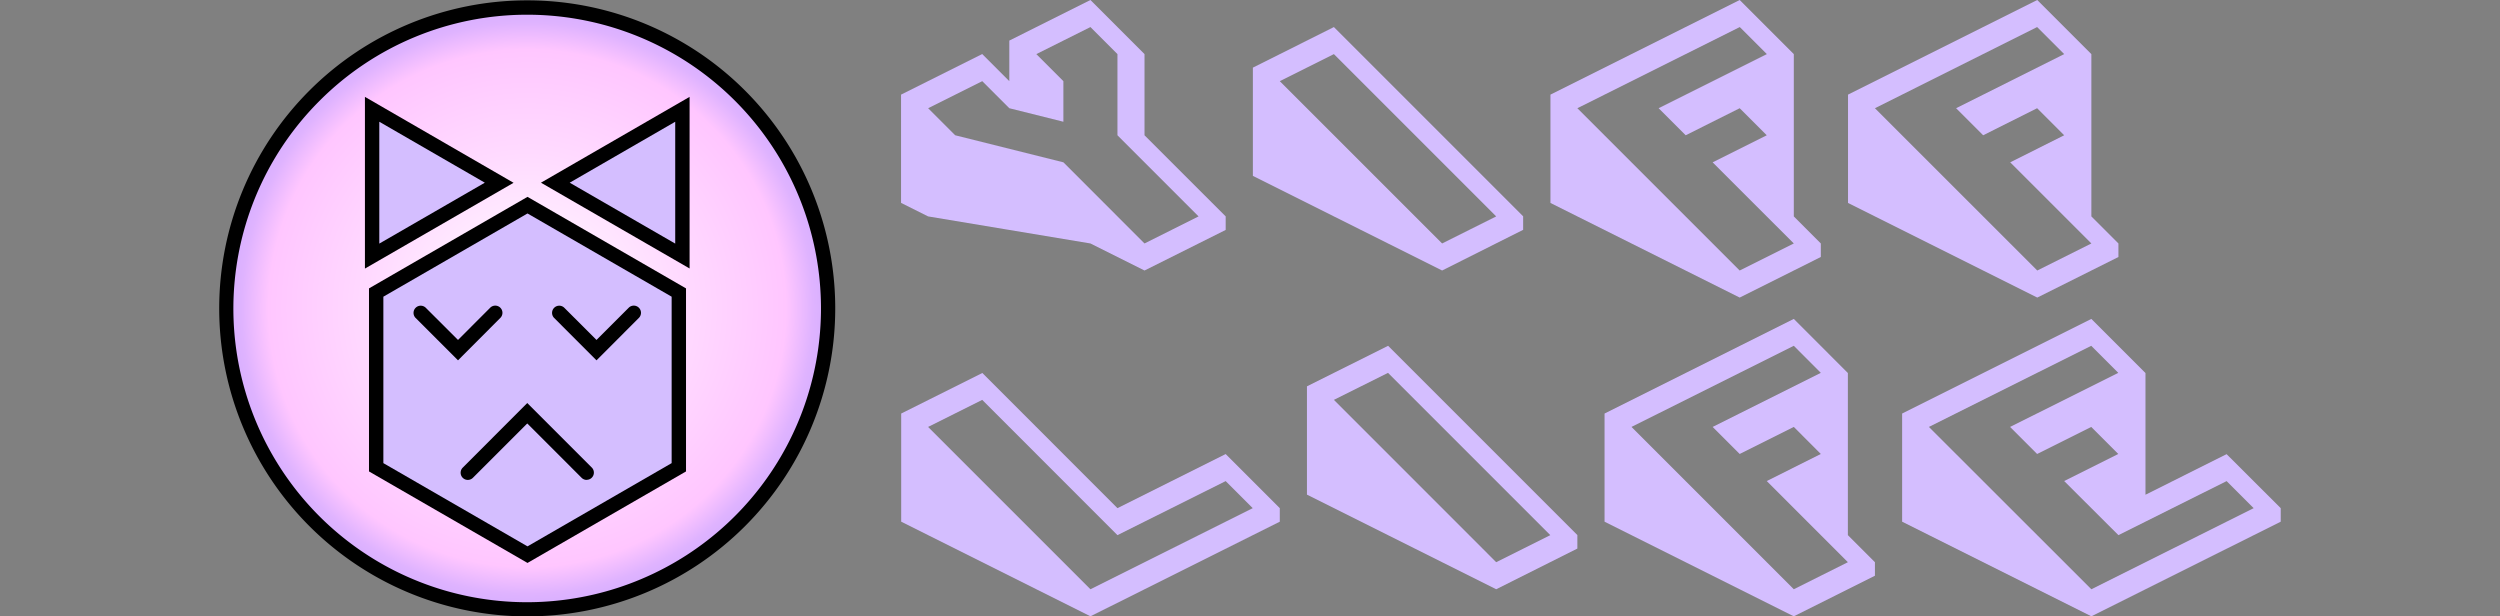 <svg xmlns="http://www.w3.org/2000/svg" xmlns:xlink="http://www.w3.org/1999/xlink" viewBox="0 0 713.36 175.87"><rect x="0" y="0" width="713.36" height="175.87" fill="#808080" stroke="none"/><defs><radialGradient id="a" cx="150.45" cy="87.98" r="85.83" gradientUnits="userSpaceOnUse"><stop offset="0" stop-color="#fff"/><stop offset="0.52" stop-color="#ffdaff"/><stop offset="0.86" stop-color="#ffc6ff"/><stop offset="0.88" stop-color="#f8c2ff"/><stop offset="0.95" stop-color="#dfb3ff"/><stop offset="1" stop-color="#d6aeff"/></radialGradient></defs><title>logo_full.svg.new</title><path d="M326.58,77.19l-15.43-7.72-46.32-7.72-7.72-3.86V27l23.16-11.58L288,23.16V11.58L311.15,0l15.43,15.44V38.6l23.16,23.15v3.86Zm0-7.72L342,61.75,318.86,38.6V15.44l-7.71-7.72-15.44,7.72,7.72,7.72V34.74L288,30.88l-7.72-7.72-15.44,7.72,7.72,7.72,30.88,7.72Z" style="fill:#d4beff"/><path d="M411.5,77.19l-54-27V19.3L380.62,7.72l54,54v3.86Zm0-7.72,15.43-7.72L380.62,15.44l-15.44,7.72Z" style="fill:#d4beff"/><path d="M496.41,84.91l-54-27V27l54-27,15.44,15.44V61.75l7.71,7.72v3.86Zm0-7.72,15.44-7.72L488.69,46.32l15.44-7.72-7.72-7.72L481,38.6l-7.72-7.72,30.88-15.44-7.72-7.72L450.09,30.88Z" style="fill:#d4beff"/><path d="M581.32,84.91l-54-27V27l54-27,15.44,15.44V61.75l7.72,7.72v3.86Zm0-7.72,15.44-7.72L573.6,46.32,589,38.6l-7.72-7.72L565.88,38.6l-7.72-7.72L589,15.44l-7.72-7.72L535,30.88Z" style="fill:#d4beff"/><path d="M311.15,175.86l-54-27V118l23.16-11.57L318.86,145l30.88-15.44L365.18,145v3.86Zm0-7.72L357.46,145l-7.72-7.72L318.86,152.7l-38.59-38.6-15.44,7.72Z" style="fill:#d4beff"/><path d="M426.93,168.14l-54-27V110.24l23.16-11.57,54,54v3.86Zm0-7.72,15.44-7.72-46.31-46.31-15.44,7.71Z" style="fill:#d4beff"/><path d="M511.85,175.86l-54-27V118l54-27,15.43,15.44V152.7l7.72,7.72v3.86Zm0-7.72,15.43-7.72-23.15-23.16,15.43-7.72-7.71-7.72-15.44,7.72-7.72-7.72,30.87-15.43-7.71-7.72-46.32,23.15Z" style="fill:#d4beff"/><path d="M596.76,175.86l-54-27V118l54-27,15.44,15.44v34.73l23.15-11.58L650.79,145v3.86Zm0-7.72L643.07,145l-7.72-7.72L604.48,152.7,589,137.26l15.44-7.72-7.72-7.72-15.44,7.72-7.72-7.72,30.88-15.43-7.72-7.72-46.32,23.15Z" style="fill:#d4beff"/><path d="M150.45,173.82A85.84,85.84,0,0,1,89.76,27.29,85.83,85.83,0,0,1,211.14,148.68,85.26,85.26,0,0,1,150.45,173.82Z" style="fill:url(#a)"/><path d="M150.45,4.2a83.8,83.8,0,0,1,32.61,161A83.78,83.78,0,0,1,91.21,28.74,83.58,83.58,0,0,1,150.45,4.2m0-4.1A87.89,87.89,0,1,0,238.33,88,87.88,87.88,0,0,0,150.45.1Z"/><polygon points="107.34 133.34 107.34 83.47 150.52 58.54 193.71 83.47 193.71 133.34 150.52 158.27 107.34 133.34" style="fill:#d4beff"/><path d="M150.52,60.91l41.13,23.75v47.49L150.52,155.9l-41.13-23.75V84.66l41.13-23.75m0-4.74L105.29,82.29v52.23l45.23,26.11,45.23-26.11V82.29L150.52,56.17Z"/><polygon points="106.18 31.19 142.44 52.13 106.18 73.06 106.18 31.19" style="fill:#d4beff"/><path d="M108.23,34.74l30.11,17.39L108.23,69.51V34.74m-4.1-7.1v49l42.41-24.48L104.13,27.64Z"/><polygon points="158.46 52.13 194.72 31.19 194.72 73.06 158.46 52.13" style="fill:#d4beff"/><path d="M192.67,34.74V69.51L162.56,52.13l30.11-17.39m4.1-7.1L154.36,52.13l42.41,24.48v-49Z"/><path d="M167.41,136.94a2.05,2.05,0,0,1-1.45-.6l-15.51-15.51-15.51,15.51a2.05,2.05,0,0,1-2.9-2.9L150.45,115l18.41,18.41a2.05,2.05,0,0,1-1.45,3.5Z"/><path d="M130.69,102.82,118.6,90.73a2.05,2.05,0,0,1,2.9-2.9L130.69,97l9.18-9.19a2.05,2.05,0,0,1,2.9,2.9Z"/><path d="M170.21,102.82,158.13,90.73a2.05,2.05,0,1,1,2.9-2.9L170.21,97l9.19-9.19a2.05,2.05,0,1,1,2.9,2.9Z"/></svg>
